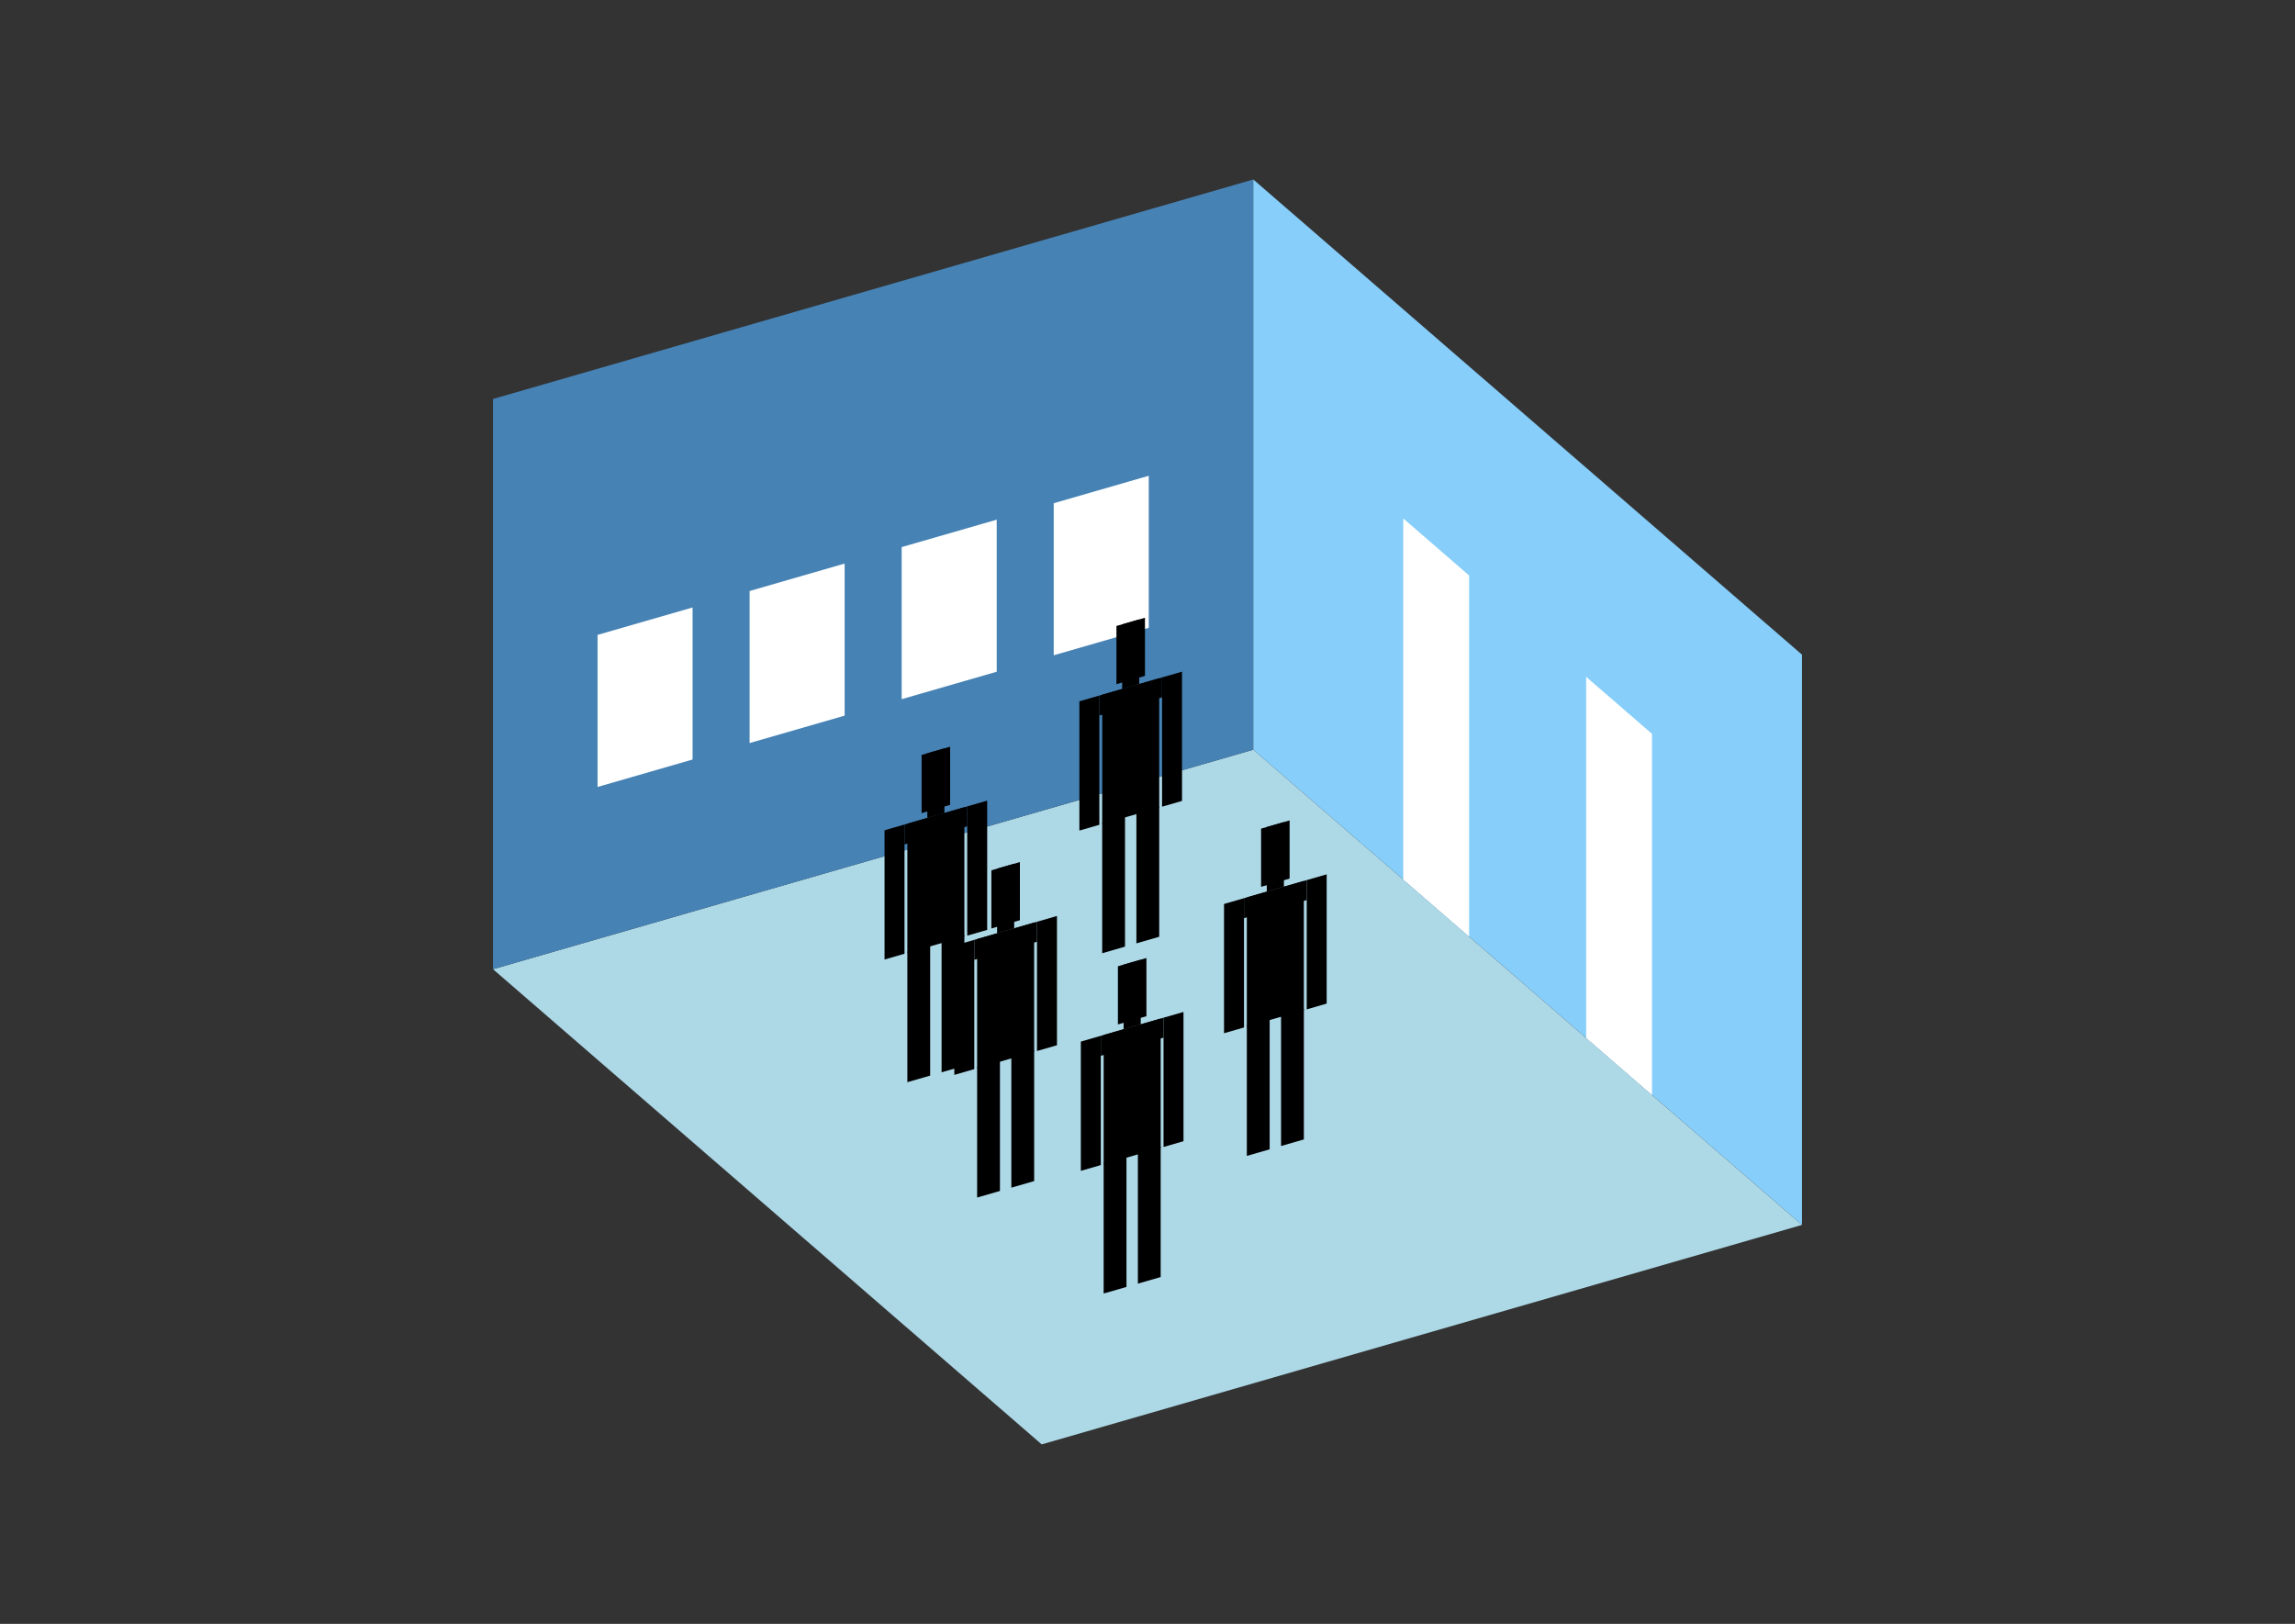 <?xml version="1.0" encoding="UTF-8"?>
<svg
  xmlns="http://www.w3.org/2000/svg"
  width="848"
  height="600"
  style="background-color:white"
>
  <rect width="100%" height="100%" fill="#333333" stroke="none"/>
  <polygon fill="lightblue" points="384.908,533.684 182.168,358.106 463.092,277.01 665.832,452.588" />
  <polygon fill="steelblue" points="182.168,358.106 182.168,147.412 463.092,66.316 463.092,277.01" />
  <polygon fill="lightskyblue" points="665.832,452.588 665.832,241.894 463.092,66.316 463.092,277.01" />
  <polygon fill="white" points="542.837,346.07 542.837,212.631 518.508,191.562 518.508,325.001" />
  <polygon fill="white" points="610.417,404.597 610.417,271.157 586.088,250.088 586.088,383.527" />
  <polygon fill="white" points="220.795,290.77 220.795,234.585 255.91,224.448 255.91,280.633" />
  <polygon fill="white" points="276.98,274.551 276.98,218.366 312.095,208.229 312.095,264.414" />
  <polygon fill="white" points="333.165,258.332 333.165,202.147 368.28,192.01 368.28,248.195" />
  <polygon fill="white" points="389.35,242.113 389.35,185.928 424.465,175.791 424.465,231.976" />
  <polygon fill="hsl(324.0,50.0%,70.716%)" points="407.259,352.203 407.259,303.968 415.687,301.535 415.687,349.77" />
  <polygon fill="hsl(324.0,50.0%,70.716%)" points="428.328,346.121 428.328,297.886 419.9,300.319 419.9,348.554" />
  <polygon fill="hsl(324.0,50.0%,70.716%)" points="398.831,306.879 398.831,259.121 406.205,256.993 406.205,304.75" />
  <polygon fill="hsl(324.0,50.0%,70.716%)" points="429.382,298.059 429.382,250.302 436.756,248.173 436.756,295.931" />
  <polygon fill="hsl(324.0,50.0%,70.716%)" points="406.205,264.367 406.205,256.993 429.382,250.302 429.382,257.676" />
  <polygon fill="hsl(324.0,50.0%,70.716%)" points="407.259,304.446 407.259,256.688 428.328,250.606 428.328,298.364" />
  <polygon fill="hsl(324.0,50.0%,70.716%)" points="412.526,252.78 412.526,231.289 423.061,228.248 423.061,249.739" />
  <polygon fill="hsl(324.0,50.0%,70.716%)" points="414.633,254.56 414.633,230.681 420.954,228.856 420.954,252.735" />
  <polygon fill="hsl(324.0,50.0%,64.978%)" points="335.267,399.851 335.267,351.616 343.695,349.183 343.695,397.418" />
  <polygon fill="hsl(324.0,50.0%,64.978%)" points="356.337,393.769 356.337,345.534 347.909,347.967 347.909,396.202" />
  <polygon fill="hsl(324.0,50.0%,64.978%)" points="326.84,354.527 326.84,306.769 334.214,304.641 334.214,352.398" />
  <polygon fill="hsl(324.0,50.0%,64.978%)" points="357.39,345.707 357.39,297.95 364.764,295.821 364.764,343.579" />
  <polygon fill="hsl(324.0,50.0%,64.978%)" points="334.214,312.015 334.214,304.641 357.39,297.95 357.39,305.324" />
  <polygon fill="hsl(324.0,50.0%,64.978%)" points="335.267,352.094 335.267,304.336 356.337,298.254 356.337,346.012" />
  <polygon fill="hsl(324.0,50.0%,64.978%)" points="340.535,300.428 340.535,278.937 351.069,275.896 351.069,297.387" />
  <polygon fill="hsl(324.0,50.0%,64.978%)" points="342.642,302.208 342.642,278.329 348.962,276.504 348.962,300.383" />
  <polygon fill="hsl(324.0,50.0%,54.285%)" points="361.049,442.475 361.049,394.24 369.476,391.808 369.476,440.042" />
  <polygon fill="hsl(324.0,50.0%,54.285%)" points="382.118,436.393 382.118,388.158 373.69,390.591 373.69,438.826" />
  <polygon fill="hsl(324.0,50.0%,54.285%)" points="352.621,397.151 352.621,349.394 359.995,347.265 359.995,395.022" />
  <polygon fill="hsl(324.0,50.0%,54.285%)" points="383.172,388.332 383.172,340.574 390.546,338.446 390.546,386.203" />
  <polygon fill="hsl(324.0,50.0%,54.285%)" points="359.995,354.639 359.995,347.265 383.172,340.574 383.172,347.949" />
  <polygon fill="hsl(324.0,50.0%,54.285%)" points="361.049,394.718 361.049,346.961 382.118,340.879 382.118,388.636" />
  <polygon fill="hsl(324.0,50.0%,54.285%)" points="366.316,343.052 366.316,321.562 376.851,318.521 376.851,340.011" />
  <polygon fill="hsl(324.0,50.0%,54.285%)" points="368.423,344.832 368.423,320.953 374.744,319.129 374.744,343.007" />
  <polygon fill="hsl(324.0,50.0%,51.427%)" points="460.707,427.087 460.707,378.852 469.135,376.419 469.135,424.654" />
  <polygon fill="hsl(324.0,50.0%,51.427%)" points="481.777,421.004 481.777,372.77 473.349,375.203 473.349,423.437" />
  <polygon fill="hsl(324.0,50.0%,51.427%)" points="452.28,381.762 452.28,334.005 459.654,331.876 459.654,379.634" />
  <polygon fill="hsl(324.0,50.0%,51.427%)" points="482.83,372.943 482.83,325.186 490.204,323.057 490.204,370.814" />
  <polygon fill="hsl(324.0,50.0%,51.427%)" points="459.654,339.251 459.654,331.876 482.83,325.186 482.83,332.56" />
  <polygon fill="hsl(324.0,50.0%,51.427%)" points="460.707,379.329 460.707,331.572 481.777,325.49 481.777,373.247" />
  <polygon fill="hsl(324.0,50.0%,51.427%)" points="465.975,327.664 465.975,306.173 476.509,303.132 476.509,324.623" />
  <polygon fill="hsl(324.0,50.0%,51.427%)" points="468.082,329.443 468.082,305.565 474.402,303.74 474.402,327.619" />
  <polygon fill="hsl(324.0,50.0%,43.829%)" points="407.801,477.933 407.801,429.698 416.229,427.265 416.229,475.5" />
  <polygon fill="hsl(324.0,50.0%,43.829%)" points="428.87,471.851 428.87,423.616 420.442,426.049 420.442,474.284" />
  <polygon fill="hsl(324.0,50.0%,43.829%)" points="399.373,432.608 399.373,384.851 406.747,382.722 406.747,430.48" />
  <polygon fill="hsl(324.0,50.0%,43.829%)" points="429.924,423.789 429.924,376.032 437.298,373.903 437.298,421.661" />
  <polygon fill="hsl(324.0,50.0%,43.829%)" points="406.747,390.097 406.747,382.722 429.924,376.032 429.924,383.406" />
  <polygon fill="hsl(324.0,50.0%,43.829%)" points="407.801,430.176 407.801,382.418 428.87,376.336 428.87,424.093" />
  <polygon fill="hsl(324.0,50.0%,43.829%)" points="413.068,378.51 413.068,357.019 423.603,353.978 423.603,375.469" />
  <polygon fill="hsl(324.0,50.0%,43.829%)" points="415.175,380.29 415.175,356.411 421.496,354.586 421.496,378.465" />
</svg>
